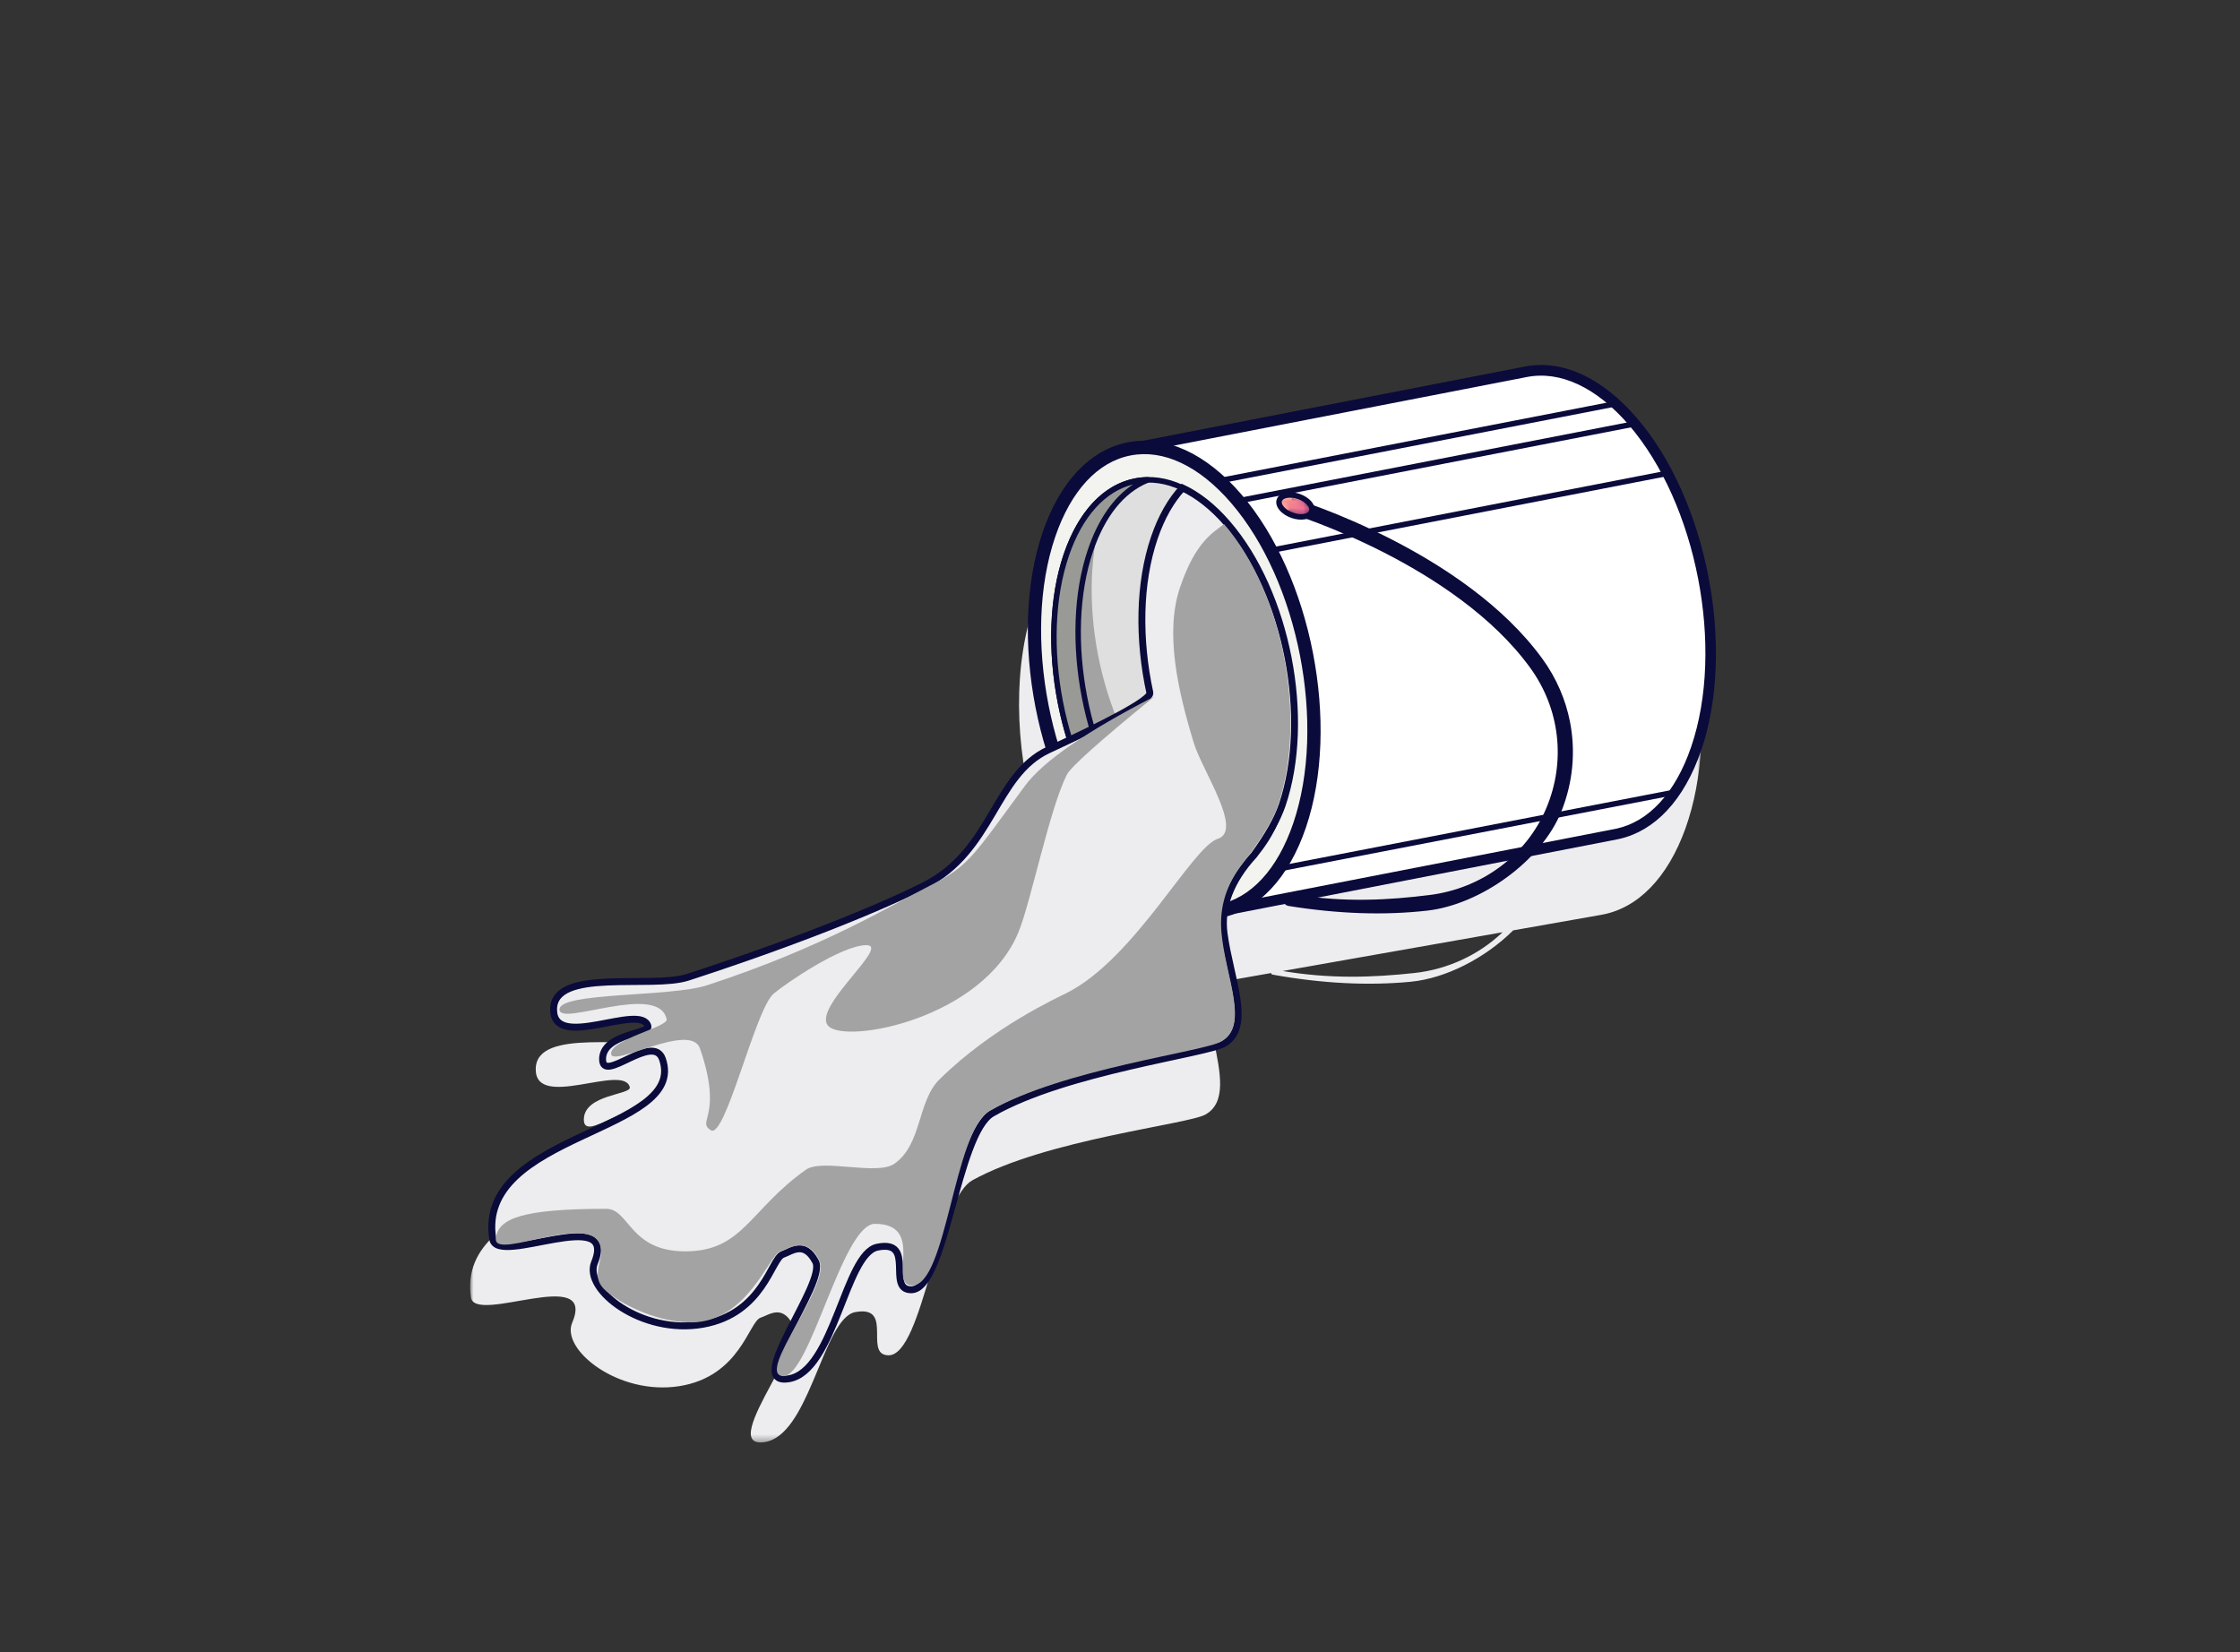 <svg width="324" height="239" viewBox="0 0 324 239" fill="none" xmlns="http://www.w3.org/2000/svg">
<rect x="0" y="0" width="324" height="239" fill="#333333" stroke="none"/>
<mask id="mask0_12192_12137" style="mask-type:luminance" maskUnits="userSpaceOnUse" x="68" y="64" width="179" height="145">
<path fill-rule="evenodd" clip-rule="evenodd" d="M68 64.256H246.129V208.668H68V64.256Z" fill="white"/>
</mask>
<g mask="url(#mask0_12192_12137)">
<path fill-rule="evenodd" clip-rule="evenodd" d="M185.532 140.467L185.309 140.43C192.302 141.635 198.507 141.411 204.536 140.764C209.39 140.242 213.9 138.14 217.337 134.859L185.532 140.467ZM68.117 187.683C65.876 172.243 96.598 172.779 93.113 162.076C92.508 160.22 90.54 160.886 88.632 161.731L88.275 161.891C86.261 162.803 84.417 163.752 84.448 161.925C84.512 158.272 91.393 158.392 91.094 157.264C90.171 153.783 77.383 160.694 77.49 154.618C77.595 148.541 91.698 151.911 96.992 150.289C113.936 145.098 125.656 140.408 131.472 137.59C141.45 132.756 141.836 121.799 149.719 118.307C149.732 118.302 149.744 118.296 149.756 118.291C146.728 107.827 146.493 96.066 149.755 86.998C152.339 79.811 156.709 75.332 162.056 74.389C162.781 74.262 163.512 74.201 164.244 74.207L219.657 64.436C224.932 63.506 230.503 66.196 235.342 72.008C240.169 77.804 243.541 85.893 245.117 94.345L245.224 94.936C246.753 103.6 246.392 112.597 243.781 119.858C241.22 126.975 236.903 131.408 231.629 132.338L218.872 134.588C214.826 138.602 209.143 141.529 204.058 142.021C197.884 142.618 191.158 142.271 184.035 140.986C183.943 140.97 183.872 140.846 183.841 140.764L176.217 142.109C175.71 142.298 175.193 142.453 174.665 142.572C174.547 143.482 174.541 144.398 174.647 145.319C174.825 146.856 175.132 148.421 175.447 149.945L175.564 150.514C176.543 155.243 177.422 159.498 174.369 161.227C171.815 162.672 151.341 164.827 140.662 170.734C138.43 171.968 136.788 176.84 135.246 181.986L135.032 182.705C134.996 182.825 134.961 182.946 134.925 183.065L134.605 184.147C132.798 190.263 131.035 196.104 128.495 196.06C126.86 196.031 126.87 194.554 126.864 193.03L126.862 192.735C126.845 190.967 126.66 189.259 123.704 189.813C121.363 190.25 119.73 194.717 117.856 199.192L117.558 199.898C115.756 204.128 113.693 208.176 110.56 208.625C106.856 209.154 109.107 204.78 111.528 200.28L111.918 199.556C113.691 196.261 115.39 193.034 114.744 191.753C113.168 188.627 111.296 190.192 110.001 190.628C108.319 191.194 107.063 199.138 98.254 200.524C89.444 201.912 81.098 195.233 82.763 191.345C86.353 182.967 68.695 191.665 68.117 187.683Z" fill="#EDEDEF"/>
</g>
<path fill-rule="evenodd" clip-rule="evenodd" d="M246.74 83.436C248.419 92.073 248.216 101.074 245.732 108.38C243.296 115.541 239.058 120.049 233.8 121.07L176.031 132.3L162.875 64.617L220.644 53.388C225.903 52.366 231.52 54.958 236.46 60.685C241.501 66.528 245.062 74.799 246.74 83.436Z" fill="white"/>
<path fill-rule="evenodd" clip-rule="evenodd" d="M164.006 65.387L176.792 131.163L233.615 120.117L233.933 120.05C236.257 119.526 238.363 118.247 240.174 116.303C242.08 114.258 243.658 111.478 244.819 108.063C249.689 93.742 245.613 72.775 235.734 61.321C233.378 58.59 230.874 56.604 228.34 55.421C225.823 54.246 223.279 53.865 220.829 54.341L164.006 65.387ZM162.676 64.483L220.611 53.221C223.274 52.704 226.028 53.099 228.742 54.351C231.44 55.596 234.1 57.69 236.588 60.574C241.647 66.438 245.222 74.736 246.907 83.404C248.591 92.071 248.386 101.104 245.893 108.435C244.666 112.041 242.984 114.979 240.948 117.144C238.985 119.231 236.695 120.603 234.163 121.168L233.832 121.237L175.896 132.499L162.676 64.483Z" fill="#0A0A3B"/>
<path d="M164.006 65.387L163.968 65.19L163.772 65.229L163.81 65.425L164.006 65.387ZM176.792 131.163L176.596 131.201L176.634 131.397L176.83 131.359L176.792 131.163ZM233.615 120.117L233.653 120.314L233.656 120.313L233.615 120.117ZM233.933 120.05L233.974 120.246L233.977 120.245L233.933 120.05ZM240.174 116.303L240.028 116.167L240.028 116.167L240.174 116.303ZM244.819 108.063L245.008 108.128V108.128L244.819 108.063ZM235.734 61.321L235.582 61.452L235.582 61.452L235.734 61.321ZM228.34 55.421L228.255 55.602L228.255 55.602L228.34 55.421ZM220.829 54.341L220.791 54.145L220.791 54.145L220.829 54.341ZM162.676 64.483L162.638 64.286L162.441 64.325L162.479 64.521L162.676 64.483ZM220.611 53.221L220.573 53.025L220.573 53.025L220.611 53.221ZM228.742 54.351L228.658 54.533L228.658 54.533L228.742 54.351ZM236.588 60.574L236.436 60.705L236.436 60.705L236.588 60.574ZM245.893 108.435L246.082 108.499L246.082 108.499L245.893 108.435ZM240.948 117.144L240.802 117.007L240.802 117.007L240.948 117.144ZM234.163 121.168L234.204 121.364L234.207 121.364L234.163 121.168ZM233.832 121.237L233.87 121.434L233.873 121.433L233.832 121.237ZM175.896 132.499L175.7 132.538L175.738 132.734L175.935 132.696L175.896 132.499ZM163.81 65.425L176.596 131.201L176.988 131.125L164.203 65.349L163.81 65.425ZM176.83 131.359L233.653 120.314L233.576 119.921L176.754 130.967L176.83 131.359ZM233.656 120.313L233.974 120.246L233.892 119.855L233.573 119.922L233.656 120.313ZM233.977 120.245C236.346 119.711 238.486 118.409 240.32 116.44L240.028 116.167C238.24 118.086 236.168 119.341 233.889 119.855L233.977 120.245ZM240.32 116.44C242.25 114.369 243.84 111.562 245.008 108.128L244.63 107.999C243.475 111.394 241.91 114.147 240.028 116.167L240.32 116.44ZM245.008 108.128C247.457 100.926 247.654 92.067 246.004 83.579C244.354 75.09 240.853 66.95 235.885 61.191L235.582 61.452C240.494 67.146 243.971 75.216 245.611 83.655C247.252 92.094 247.051 100.879 244.63 107.999L245.008 108.128ZM235.885 61.191C233.516 58.444 230.99 56.437 228.424 55.24L228.255 55.602C230.758 56.77 233.241 58.737 235.582 61.452L235.885 61.191ZM228.424 55.24C225.875 54.05 223.288 53.66 220.791 54.145L220.867 54.538C223.27 54.071 225.771 54.443 228.255 55.602L228.424 55.24ZM220.791 54.145L163.968 65.19L164.045 65.583L220.867 54.538L220.791 54.145ZM162.714 64.679L220.65 53.418L220.573 53.025L162.638 64.286L162.714 64.679ZM220.65 53.418C223.266 52.909 225.977 53.296 228.658 54.533L228.826 54.17C226.079 52.902 223.282 52.499 220.573 53.025L220.65 53.418ZM228.658 54.533C231.325 55.763 233.962 57.837 236.436 60.705L236.739 60.444C234.237 57.543 231.556 55.429 228.826 54.17L228.658 54.533ZM236.436 60.705C241.468 66.536 245.03 74.799 246.71 83.442L247.103 83.366C245.413 74.673 241.827 66.34 236.739 60.444L236.436 60.705ZM246.71 83.442C248.39 92.084 248.183 101.08 245.704 108.37L246.082 108.499C248.589 101.127 248.793 92.058 247.103 83.366L246.71 83.442ZM245.704 108.37C244.484 111.957 242.814 114.867 240.802 117.007L241.094 117.281C243.153 115.09 244.848 112.126 246.082 108.499L245.704 108.37ZM240.802 117.007C238.863 119.069 236.607 120.417 234.12 120.973L234.207 121.364C236.782 120.788 239.107 119.394 241.094 117.281L240.802 117.007ZM234.123 120.973L233.791 121.041L233.873 121.433L234.204 121.364L234.123 120.973ZM233.794 121.041L175.858 132.303L175.935 132.696L233.87 121.434L233.794 121.041ZM176.093 132.461L162.872 64.445L162.479 64.521L175.7 132.538L176.093 132.461Z" fill="#0A0A3B"/>
<path fill-rule="evenodd" clip-rule="evenodd" d="M241.386 68.838L241.234 68.052L183.848 79.207L184 79.994L241.386 68.838Z" fill="#0A0A3B"/>
<path fill-rule="evenodd" clip-rule="evenodd" d="M242.164 114.211L242.317 114.998L184.985 126.087L184.832 125.301L242.164 114.211Z" fill="#0A0A3B"/>
<path fill-rule="evenodd" clip-rule="evenodd" d="M233.77 58.8L233.617 58.013L176.231 69.168L176.384 69.955L233.77 58.8Z" fill="#0A0A3B"/>
<path fill-rule="evenodd" clip-rule="evenodd" d="M236.529 61.703L236.376 60.916L178.992 72.072L179.145 72.858L236.529 61.703Z" fill="#0A0A3B"/>
<path fill-rule="evenodd" clip-rule="evenodd" d="M225.4 117.136C222.597 124.19 213.896 130.376 206.402 131.234C200.24 131.937 193.508 131.709 186.364 130.548C186.225 130.526 186.13 130.26 186.151 130.256C186.165 130.253 186.657 130.158 187.627 129.969C194.64 131.053 200.841 130.72 206.858 129.968C214.475 129.013 221.173 124.168 224.148 117.043C227.038 110.122 226.137 102.377 221.738 96.314C210.762 81.184 187.128 73.896 186.89 73.824L187.23 72.674C187.472 72.747 211.484 80.145 222.699 95.608C224.677 98.333 225.988 101.383 226.603 104.548C227.409 108.696 227.026 113.045 225.4 117.136Z" fill="#0A0A3B"/>
<path fill-rule="evenodd" clip-rule="evenodd" d="M225.4 117.136C222.597 124.19 213.896 130.376 206.402 131.234C200.24 131.937 193.508 131.709 186.364 130.548C186.225 130.526 186.13 130.26 186.151 130.256C186.165 130.253 186.657 130.158 187.627 129.969C194.64 131.053 200.841 130.72 206.858 129.968C214.475 129.013 221.173 124.168 224.148 117.043C227.038 110.122 226.137 102.377 221.738 96.314C210.762 81.184 187.128 73.896 186.89 73.824L187.23 72.674C187.472 72.747 211.484 80.145 222.699 95.608C224.677 98.333 225.988 101.383 226.603 104.548C227.409 108.696 227.026 113.045 225.4 117.136Z" stroke="#0A0A3B"/>
<mask id="mask1_12192_12137" style="mask-type:luminance" maskUnits="userSpaceOnUse" x="184" y="71" width="6" height="4">
<path fill-rule="evenodd" clip-rule="evenodd" d="M186.058 71.646C184.962 71.858 184.669 72.72 185.404 73.573C186.138 74.423 187.622 74.939 188.716 74.727C189.812 74.514 190.105 73.651 189.373 72.801C188.751 72.079 187.589 71.597 186.582 71.597C186.402 71.597 186.226 71.612 186.058 71.646Z" fill="white"/>
</mask>
<g mask="url(#mask1_12192_12137)">
<path fill-rule="evenodd" clip-rule="evenodd" d="M186.058 71.646C184.962 71.858 184.669 72.72 185.404 73.573C186.138 74.423 187.622 74.939 188.716 74.727C189.812 74.514 190.105 73.651 189.373 72.801C188.751 72.079 187.589 71.597 186.582 71.597C186.402 71.597 186.226 71.612 186.058 71.646Z" fill="url(#paint0_linear_12192_12137)"/>
</g>
<path fill-rule="evenodd" clip-rule="evenodd" d="M190.148 73.453C190.193 73.685 190.18 73.916 190.107 74.134C189.933 74.637 189.469 74.988 188.792 75.12C187.554 75.36 185.933 74.795 185.104 73.835C184.651 73.311 184.497 72.742 184.669 72.237C184.84 71.734 185.306 71.383 185.982 71.252C187.22 71.011 188.842 71.576 189.672 72.538C189.928 72.837 190.088 73.148 190.148 73.453ZM185.409 72.768C185.442 72.936 185.542 73.123 185.702 73.31C186.341 74.049 187.685 74.519 188.639 74.334C189.018 74.26 189.28 74.091 189.355 73.871C189.43 73.651 189.325 73.358 189.073 73.062C188.434 72.322 187.088 71.853 186.134 72.038C185.755 72.112 185.495 72.281 185.42 72.499C185.393 72.582 185.39 72.671 185.409 72.768Z" fill="#0A0A3B"/>
<path fill-rule="evenodd" clip-rule="evenodd" d="M151.71 77.363C156.645 62.847 168.767 60.491 178.782 72.101C188.795 83.711 192.914 104.889 187.977 119.404C183.04 133.918 170.919 136.274 160.904 124.664C150.89 113.057 146.773 91.879 151.71 77.363Z" fill="#F3F3F0"/>
<path fill-rule="evenodd" clip-rule="evenodd" d="M151.451 101.959C153.089 110.386 156.562 118.458 161.482 124.16C163.812 126.863 166.287 128.83 168.789 130.002C171.273 131.166 173.782 131.544 176.196 131.075C178.61 130.605 180.795 129.315 182.663 127.305C184.543 125.282 186.101 122.531 187.252 119.151C192.1 104.889 188.042 84.01 178.202 72.606C175.871 69.904 173.395 67.937 170.894 66.765C168.41 65.601 165.901 65.223 163.488 65.692C161.074 66.161 158.889 67.451 157.022 69.461C155.141 71.485 153.583 74.236 152.433 77.614C150.009 84.745 149.813 93.529 151.451 101.959ZM150.985 77.112C152.223 73.47 153.924 70.503 155.985 68.316C158.057 66.117 160.494 64.703 163.193 64.179C165.892 63.654 168.681 64.051 171.426 65.315C174.157 66.571 176.845 68.684 179.357 71.597C184.438 77.485 188.027 85.818 189.718 94.521C191.41 103.223 191.204 112.293 188.7 119.654C187.461 123.296 185.76 126.262 183.698 128.45C181.626 130.65 179.189 132.063 176.491 132.588C173.791 133.112 171.003 132.715 168.258 131.451C165.527 130.195 162.838 128.081 160.326 125.169C150.167 113.394 145.976 91.835 150.985 77.112Z" fill="#0A0A3B"/>
<path d="M151.451 101.959L151.255 101.997L151.255 101.997L151.451 101.959ZM161.482 124.16L161.633 124.03L161.633 124.029L161.482 124.16ZM168.789 130.002L168.873 129.82L168.873 129.82L168.789 130.002ZM176.196 131.075L176.234 131.271L176.234 131.271L176.196 131.075ZM182.663 127.305L182.516 127.169L182.516 127.169L182.663 127.305ZM187.252 119.151L187.441 119.216L187.441 119.216L187.252 119.151ZM178.202 72.606L178.05 72.736L178.05 72.736L178.202 72.606ZM170.894 66.765L170.809 66.946L170.809 66.946L170.894 66.765ZM163.488 65.692L163.526 65.888L163.526 65.888L163.488 65.692ZM157.022 69.461L156.875 69.325L156.875 69.325L157.022 69.461ZM152.433 77.614L152.244 77.55L152.244 77.55L152.433 77.614ZM150.985 77.112L151.174 77.177L151.174 77.176L150.985 77.112ZM155.985 68.316L156.131 68.454L156.131 68.454L155.985 68.316ZM163.193 64.179L163.231 64.375L163.231 64.375L163.193 64.179ZM171.426 65.315L171.342 65.496L171.342 65.496L171.426 65.315ZM179.357 71.597L179.206 71.728L179.206 71.728L179.357 71.597ZM189.718 94.521L189.522 94.559L189.522 94.559L189.718 94.521ZM188.7 119.654L188.511 119.589L188.511 119.589L188.7 119.654ZM183.698 128.45L183.553 128.313L183.553 128.313L183.698 128.45ZM176.491 132.588L176.529 132.784L176.529 132.784L176.491 132.588ZM168.258 131.451L168.341 131.269L168.341 131.269L168.258 131.451ZM160.326 125.169L160.477 125.038L160.477 125.038L160.326 125.169ZM151.255 101.997C152.898 110.449 156.382 118.556 161.33 124.291L161.633 124.029C156.742 118.36 153.281 110.323 151.648 101.92L151.255 101.997ZM161.33 124.291C163.674 127.009 166.171 128.996 168.704 130.183L168.873 129.82C166.403 128.663 163.95 126.716 161.633 124.03L161.33 124.291ZM168.704 130.183C171.221 131.362 173.773 131.749 176.234 131.271L176.158 130.878C173.791 131.338 171.325 130.969 168.873 129.82L168.704 130.183ZM176.234 131.271C178.695 130.792 180.917 129.478 182.809 127.441L182.516 127.169C180.673 129.153 178.524 130.418 176.158 130.878L176.234 131.271ZM182.809 127.441C184.713 125.393 186.284 122.615 187.441 119.216L187.062 119.087C185.919 122.446 184.373 125.171 182.516 127.169L182.809 127.441ZM187.441 119.216C189.879 112.044 190.074 103.222 188.431 94.769C186.788 86.316 183.302 78.21 178.353 72.475L178.05 72.736C182.942 78.406 186.405 86.442 188.038 94.845C189.672 103.248 189.472 111.997 187.062 119.087L187.441 119.216ZM178.353 72.475C176.009 69.757 173.512 67.77 170.979 66.584L170.809 66.946C173.279 68.103 175.734 70.05 178.05 72.736L178.353 72.475ZM170.979 66.584C168.462 65.404 165.91 65.017 163.449 65.496L163.526 65.888C165.891 65.428 168.357 65.797 170.809 66.946L170.979 66.584ZM163.449 65.496C160.988 65.974 158.767 67.289 156.875 69.325L157.168 69.597C159.011 67.614 161.159 66.348 163.526 65.888L163.449 65.496ZM156.875 69.325C154.971 71.374 153.4 74.152 152.244 77.55L152.623 77.679C153.766 74.32 155.311 71.596 157.168 69.597L156.875 69.325ZM152.244 77.55C149.805 84.721 149.612 93.542 151.255 101.997L151.648 101.92C150.014 93.516 150.212 84.768 152.623 77.679L152.244 77.55ZM151.174 77.176C152.405 73.555 154.093 70.615 156.131 68.454L155.84 68.179C153.754 70.392 152.04 73.385 150.795 77.048L151.174 77.176ZM156.131 68.454C158.178 66.28 160.578 64.89 163.231 64.375L163.155 63.982C160.41 64.515 157.937 65.953 155.839 68.179L156.131 68.454ZM163.231 64.375C165.884 63.859 168.63 64.248 171.342 65.496L171.51 65.133C168.731 63.854 165.9 63.448 163.155 63.982L163.231 64.375ZM171.342 65.496C174.042 66.738 176.708 68.831 179.206 71.728L179.509 71.466C176.982 68.537 174.272 66.404 171.51 65.133L171.342 65.496ZM179.206 71.728C184.259 77.583 187.835 85.881 189.522 94.559L189.915 94.483C188.218 85.754 184.618 77.387 179.509 71.466L179.206 71.728ZM189.522 94.559C191.209 103.236 191.001 112.269 188.511 119.589L188.89 119.718C191.407 112.316 191.611 103.21 189.914 94.483L189.522 94.559ZM188.511 119.589C187.279 123.211 185.59 126.15 183.553 128.313L183.844 128.587C185.929 126.374 187.644 123.381 188.89 119.718L188.511 119.589ZM183.553 128.313C181.506 130.486 179.105 131.875 176.453 132.392L176.529 132.784C179.273 132.25 181.747 130.814 183.844 128.587L183.553 128.313ZM176.453 132.392C173.799 132.907 171.053 132.518 168.341 131.269L168.174 131.633C170.952 132.911 173.783 133.317 176.529 132.784L176.453 132.392ZM168.341 131.269C165.642 130.028 162.976 127.934 160.477 125.038L160.175 125.299C162.701 128.228 165.412 130.362 168.174 131.633L168.341 131.269ZM160.477 125.038C155.426 119.183 151.85 110.885 150.164 102.208C148.477 93.531 148.684 84.497 151.174 77.177L150.795 77.048C148.277 84.45 148.075 93.557 149.771 102.284C151.467 111.011 155.067 119.379 160.175 125.299L160.477 125.038Z" fill="#0A0A3B"/>
<path fill-rule="evenodd" clip-rule="evenodd" d="M154.351 80.898C158.601 68.403 169.035 66.375 177.656 76.368C186.277 86.361 189.821 104.593 185.571 117.088C181.321 129.582 170.887 131.611 162.267 121.618C153.645 111.623 150.101 93.393 154.351 80.898Z" fill="#A3A3A3"/>
<path fill-rule="evenodd" clip-rule="evenodd" d="M167.613 114.195C173.297 120.784 179.767 122.144 184.734 118.729C185.057 118.011 185.357 117.252 185.632 116.445C189.881 103.951 186.338 85.72 177.717 75.726C172.033 69.138 165.563 67.776 160.596 71.192C160.272 71.912 159.972 72.671 159.699 73.477C155.449 85.971 158.993 104.202 167.613 114.195Z" fill="#DFDFDF"/>
<path fill-rule="evenodd" clip-rule="evenodd" d="M186.698 95.107C188.145 102.552 187.97 110.311 185.828 116.61C183.725 122.794 180.063 126.687 175.516 127.57C170.969 128.454 166.115 126.217 161.848 121.271C153.158 111.197 149.573 92.754 153.857 80.158C155.96 73.974 159.622 70.081 164.17 69.197C168.717 68.314 173.57 70.551 177.837 75.496C182.182 80.532 185.251 87.663 186.698 95.107ZM153.756 101.51C155.176 108.813 158.184 115.806 162.447 120.747C166.52 125.466 171.107 127.611 175.363 126.784C179.62 125.957 183.069 122.249 185.077 116.348C189.278 103.994 185.764 85.903 177.238 76.021C173.166 71.3 168.578 69.156 164.323 69.984C160.066 70.811 156.616 74.517 154.608 80.419C152.508 86.596 152.337 94.208 153.756 101.51Z" fill="#0A0A3B"/>
<path fill-rule="evenodd" clip-rule="evenodd" d="M165.652 120.328C157.03 110.333 153.487 92.102 157.737 79.608C159.54 74.307 162.456 70.895 165.875 69.482C165.906 69.468 165.895 69.42 165.861 69.42C160.976 69.544 156.625 73.256 154.232 80.288C149.983 92.784 153.526 111.015 162.147 121.009C167 126.633 172.425 128.444 177.001 126.73C177.032 126.716 177.025 126.669 176.991 126.668C173.291 126.636 169.31 124.567 165.652 120.328Z" fill="#999A96"/>
<path fill-rule="evenodd" clip-rule="evenodd" d="M166.352 69.687L166.028 69.85C162.561 71.285 159.825 74.704 158.113 79.739C153.912 92.094 157.429 110.185 165.952 120.065L165.652 120.328L165.952 120.065C169.425 124.09 173.242 126.236 176.992 126.267L177.325 126.271L177.413 126.626L177.467 126.956L177.139 127.105C172.214 128.952 166.639 126.825 161.848 121.271C153.157 111.197 149.572 92.754 153.857 80.158C156.218 73.213 160.59 69.153 165.848 69.02L166.178 69.013L166.352 69.687ZM153.756 101.51C155.175 108.813 158.183 115.806 162.447 120.747C166.377 125.303 170.822 127.45 174.919 126.854C171.625 126.201 168.353 124.065 165.353 120.589C156.662 110.516 153.077 92.072 157.362 79.476C158.84 75.128 161.073 71.925 163.883 70.085C159.86 71.067 156.546 74.723 154.608 80.419C152.507 86.596 152.337 94.208 153.756 101.51Z" fill="#0A0A3B"/>
<path fill-rule="evenodd" clip-rule="evenodd" d="M166.318 100.215C166.547 101.271 159.477 104.843 151.656 108.472C143.836 112.1 143.642 123.062 133.749 128.07C127.983 130.989 116.346 135.882 99.496 141.369C94.231 143.084 80.072 139.96 80.072 146.037C80.072 152.115 92.737 144.981 93.72 148.446C94.038 149.569 87.157 149.569 87.157 153.223C87.157 156.876 94.469 149.299 95.823 153.223C99.494 163.862 68.768 163.862 71.278 179.261C71.925 183.233 89.429 174.227 85.986 182.667C84.389 186.583 92.85 193.115 101.634 191.575C110.418 190.034 111.535 182.07 113.207 181.475C114.494 181.017 116.338 179.419 117.968 182.516C119.6 185.614 107.483 200.521 114.079 199.458C120.675 198.397 122.228 181.378 126.894 180.42C132.541 179.261 128.151 186.583 131.794 186.583C136.774 186.583 138.375 164.01 143.516 161.048C154.091 154.956 174.524 152.444 177.053 150.954C181.162 148.533 177.919 141.564 177.053 135.043C176.543 131.207 177.981 127.428 181.369 123.707C183.402 120.914 184.763 118.504 185.452 116.479C189.701 103.982 186.158 85.752 177.537 75.758C175.442 73.329 173.238 71.616 171.043 70.585C169.393 72.363 167.994 74.777 166.96 77.815C164.729 84.375 164.646 92.516 166.318 100.215Z" fill="#EDEDEF"/>
<path fill-rule="evenodd" clip-rule="evenodd" d="M166.318 100.215C166.547 101.271 159.477 104.843 151.656 108.472C143.836 112.1 143.642 123.062 133.749 128.07C127.983 130.989 116.346 135.882 99.496 141.369C94.231 143.084 80.072 139.96 80.072 146.037C80.072 152.115 92.737 144.981 93.72 148.446C94.038 149.569 87.157 149.569 87.157 153.223C87.157 156.876 94.469 149.299 95.823 153.223C99.494 163.862 68.768 163.862 71.278 179.261C71.925 183.233 89.429 174.227 85.986 182.667C84.389 186.583 92.85 193.115 101.634 191.575C110.418 190.034 111.535 182.07 113.207 181.475C114.494 181.017 116.338 179.419 117.968 182.516C119.6 185.614 107.483 200.521 114.079 199.458C120.675 198.397 122.228 181.378 126.894 180.42C132.541 179.261 128.151 186.583 131.794 186.583C136.774 186.583 138.375 164.01 143.516 161.048C154.091 154.956 174.524 152.444 177.053 150.954C181.162 148.533 177.919 141.564 177.053 135.043C176.543 131.207 177.981 127.428 181.369 123.707C183.402 120.914 184.763 118.504 185.452 116.479C189.701 103.982 186.158 85.752 177.537 75.758C175.442 73.329 173.238 71.616 171.043 70.585C169.393 72.363 167.994 74.777 166.96 77.815C164.729 84.375 164.646 92.516 166.318 100.215Z" stroke="#0A0A3B"/>
<path fill-rule="evenodd" clip-rule="evenodd" d="M166.979 100.751C157.118 105.815 150.872 110.132 148.239 113.699C140.711 123.905 140.168 125.25 134.599 128.07C128.833 130.989 119.077 137.056 102.227 142.542C96.962 144.256 80.922 143.501 80.922 146.037C80.922 148.573 95.226 142.048 96.428 147.436C96.682 148.573 88.391 150.298 88.391 152.421C88.391 154.544 99.891 147.752 101.245 151.676C104.647 161.537 100.696 162.138 102.806 163.502C104.915 164.867 109.241 145.962 111.912 143.736C113.843 142.128 121.763 136.728 125.326 136.728C128.888 136.728 117.295 145.852 119.832 148.445C122.37 151.038 142.115 147.436 147.314 134.848C149.111 130.496 151.794 117.054 154.311 112.07C154.879 110.944 159.102 107.171 166.979 100.751Z" fill="#A3A3A3"/>
<path fill-rule="evenodd" clip-rule="evenodd" d="M172.665 107.446C173.91 111.541 179.861 120.149 176.137 121.343C172.411 122.537 164.202 138.627 154.311 143.636C153.031 144.284 143.561 148.576 135.876 156.16C132.67 159.324 133.384 165.547 129.366 168.348C126.832 170.114 118.907 167.546 116.553 169.221C108.367 175.043 107.462 181.023 99.107 181.023C91.04 181.023 91.04 174.871 87.693 174.871C75.579 174.871 72.031 176.244 71.72 179.15C71.346 182.629 86.774 174.479 86.944 181.023C86.993 182.886 85.42 184.861 87.693 186.789C90.381 189.067 95.529 191.302 99.932 191.302C108.059 191.302 111.187 181.618 112.859 181.023C114.146 180.565 116.809 178.769 118.514 182.353C120.218 185.937 109.318 198.665 113.207 199.069C117.096 199.475 121.82 177.045 126.554 177.045C133.98 177.045 128.303 185.959 131.944 185.959C136.924 185.959 137.95 163.697 143.091 160.735C153.666 154.643 174.142 152.151 176.671 150.66C180.781 148.239 177.239 141.407 176.671 134.848C176.353 131.177 177.417 127.813 179.861 124.758C182.485 121.337 184.142 118.614 184.831 116.589C189.08 104.092 185.673 85.813 177.052 75.82C175.397 77.083 172.919 78.397 170.688 84.956C168.457 91.516 170.369 99.897 172.665 107.446Z" fill="#A3A3A3"/>
<defs>
<linearGradient id="paint0_linear_12192_12137" x1="184.904" y1="73.819" x2="187.591" y2="76.259" gradientUnits="userSpaceOnUse">
<stop stop-color="#F48C8A"/>
<stop offset="1" stop-color="#F2649E"/>
</linearGradient>
</defs>
</svg>
